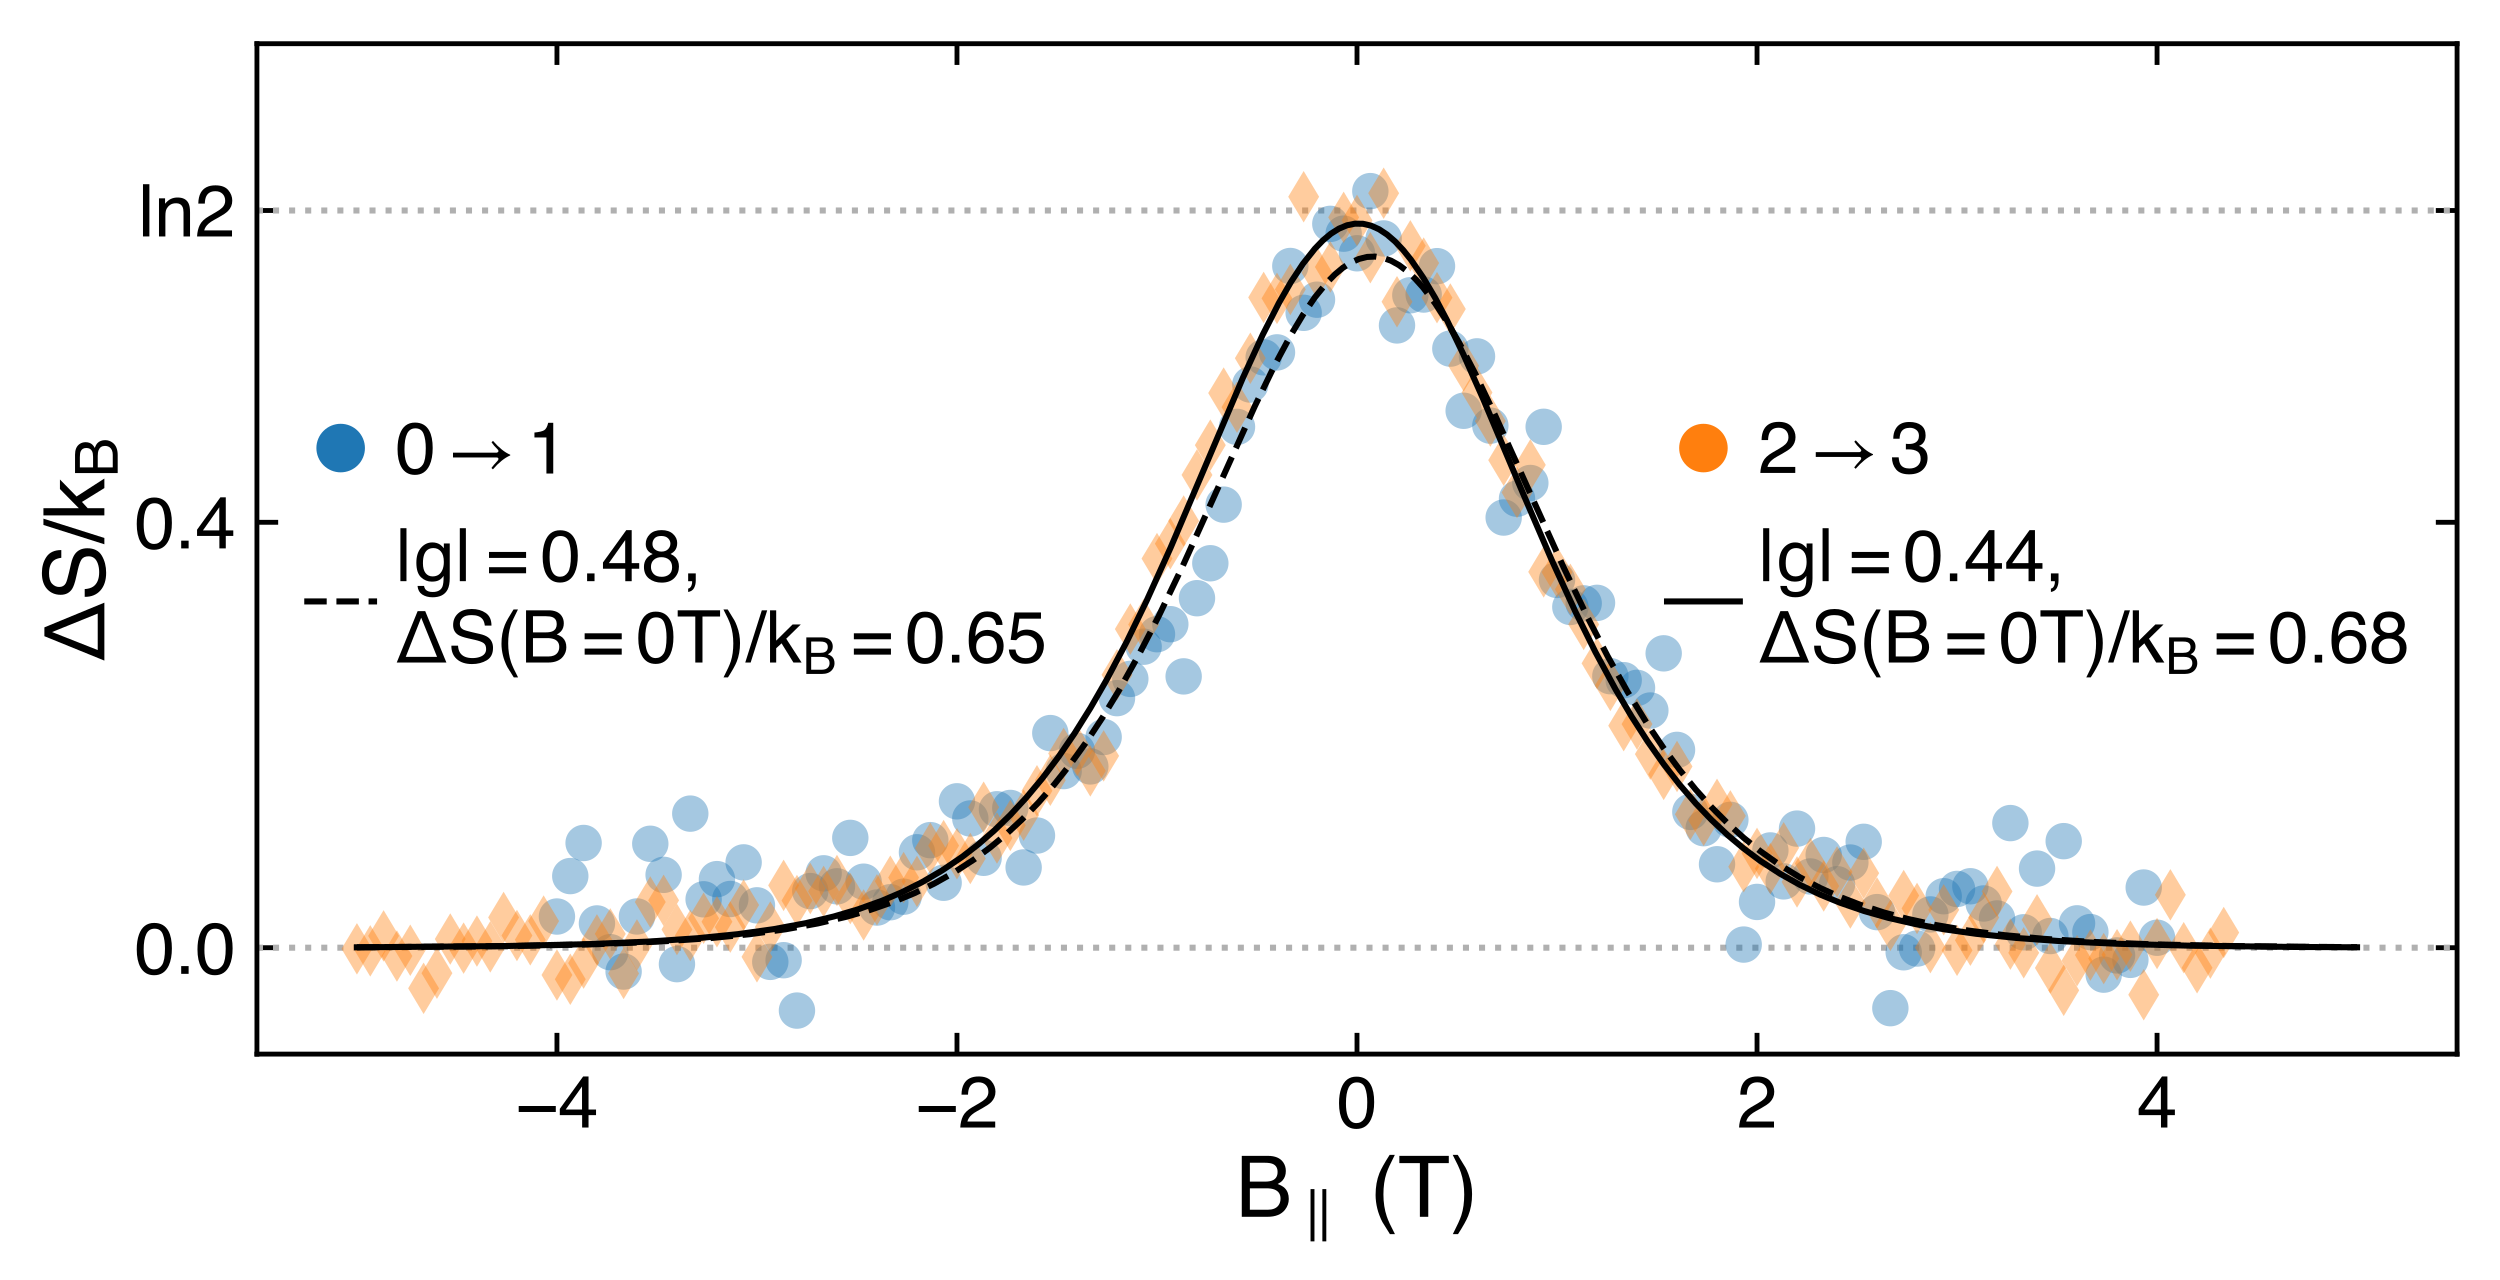 <?xml version="1.0" encoding="utf-8" standalone="no"?>
<!DOCTYPE svg PUBLIC "-//W3C//DTD SVG 1.1//EN"
  "http://www.w3.org/Graphics/SVG/1.1/DTD/svg11.dtd">
<!-- Created with matplotlib (http://matplotlib.org/) -->
<svg height="211pt" version="1.1" viewBox="0 0 412 211" width="412pt" xmlns="http://www.w3.org/2000/svg" xmlns:xlink="http://www.w3.org/1999/xlink">
 <defs>
  <style type="text/css">
*{stroke-linecap:butt;stroke-linejoin:round;}
  </style>
 </defs>
 <g id="figure_1">
  <g id="patch_1">
   <path d="M 0 211.802 
L 412.125 211.802 
L 412.125 0 
L 0 0 
z
" style="fill:#ffffff;"/>
  </g>
  <g id="axes_1">
   <g id="patch_2">
    <path d="M 42.341 173.713 
L 404.925 173.713 
L 404.925 7.2 
L 42.341 7.2 
z
" style="fill:#ffffff;"/>
   </g>
   <g id="matplotlib.axis_1">
    <g id="xtick_1">
     <g id="line2d_1">
      <defs>
       <path d="M 0 0 
L 0 -3.5 
" id="m1ea5571dc3" style="stroke:#000000;stroke-width:0.8;"/>
      </defs>
      <g>
       <use style="stroke:#000000;stroke-width:0.8;" x="91.784" xlink:href="#m1ea5571dc3" y="173.713"/>
      </g>
     </g>
     <g id="line2d_2">
      <defs>
       <path d="M 0 0 
L 0 3.5 
" id="m3f7841a3cb" style="stroke:#000000;stroke-width:0.8;"/>
      </defs>
      <g>
       <use style="stroke:#000000;stroke-width:0.8;" x="91.784" xlink:href="#m3f7841a3cb" y="7.2"/>
      </g>
     </g>
     <g id="text_1">
      <!-- −4 -->
      <defs>
       <path d="M 55.422 29.594 
L 55.422 21.391 
L 4.5 21.391 
L 4.5 29.594 
z
" id="Helvetica-2212"/>
       <path d="M 33.062 24.75 
L 33.062 56.453 
L 10.641 24.75 
z
M 33.203 0 
L 33.203 17.094 
L 2.547 17.094 
L 2.547 25.688 
L 34.578 70.125 
L 42 70.125 
L 42 24.75 
L 52.297 24.75 
L 52.297 17.094 
L 42 17.094 
L 42 0 
z
" id="Helvetica-34"/>
      </defs>
      <g transform="translate(84.943 185.821)scale(0.12 -0.12)">
       <use xlink:href="#Helvetica-2212"/>
       <use x="58.398" xlink:href="#Helvetica-34"/>
      </g>
     </g>
    </g>
    <g id="xtick_2">
     <g id="line2d_3">
      <g>
       <use style="stroke:#000000;stroke-width:0.8;" x="157.709" xlink:href="#m1ea5571dc3" y="173.713"/>
      </g>
     </g>
     <g id="line2d_4">
      <g>
       <use style="stroke:#000000;stroke-width:0.8;" x="157.709" xlink:href="#m3f7841a3cb" y="7.2"/>
      </g>
     </g>
     <g id="text_2">
      <!-- −2 -->
      <defs>
       <path d="M 3.125 0 
Q 3.609 9.031 6.859 15.719 
Q 10.109 22.406 19.531 27.875 
L 28.906 33.297 
Q 35.203 36.969 37.75 39.547 
Q 41.75 43.609 41.75 48.828 
Q 41.75 54.938 38.078 58.516 
Q 34.422 62.109 28.328 62.109 
Q 19.281 62.109 15.828 55.281 
Q 13.969 51.609 13.766 45.125 
L 4.828 45.125 
Q 4.984 54.25 8.203 60.016 
Q 13.922 70.172 28.375 70.172 
Q 40.375 70.172 45.922 63.672 
Q 51.469 57.172 51.469 49.219 
Q 51.469 40.828 45.562 34.859 
Q 42.141 31.391 33.297 26.469 
L 26.609 22.75 
Q 21.828 20.125 19.094 17.719 
Q 14.203 13.484 12.938 8.297 
L 51.125 8.297 
L 51.125 0 
L 3.125 0 
z
" id="Helvetica-32"/>
      </defs>
      <g transform="translate(150.868 185.821)scale(0.12 -0.12)">
       <use xlink:href="#Helvetica-2212"/>
       <use x="58.398" xlink:href="#Helvetica-32"/>
      </g>
     </g>
    </g>
    <g id="xtick_3">
     <g id="line2d_5">
      <g>
       <use style="stroke:#000000;stroke-width:0.8;" x="223.633" xlink:href="#m1ea5571dc3" y="173.713"/>
      </g>
     </g>
     <g id="line2d_6">
      <g>
       <use style="stroke:#000000;stroke-width:0.8;" x="223.633" xlink:href="#m3f7841a3cb" y="7.2"/>
      </g>
     </g>
     <g id="text_3">
      <!-- 0 -->
      <defs>
       <path d="M 27.047 69.922 
Q 40.625 69.922 46.688 58.734 
Q 51.375 50.094 51.375 35.062 
Q 51.375 20.797 47.125 11.469 
Q 40.969 -1.906 27 -1.906 
Q 14.406 -1.906 8.25 9.031 
Q 3.125 18.172 3.125 33.547 
Q 3.125 45.453 6.203 54 
Q 11.969 69.922 27.047 69.922 
z
M 26.953 6.109 
Q 33.797 6.109 37.844 12.156 
Q 41.891 18.219 41.891 34.719 
Q 41.891 46.625 38.953 54.312 
Q 36.031 62.016 27.594 62.016 
Q 19.828 62.016 16.234 54.703 
Q 12.641 47.406 12.641 33.203 
Q 12.641 22.516 14.938 16.016 
Q 18.453 6.109 26.953 6.109 
z
" id="Helvetica-30"/>
      </defs>
      <g transform="translate(220.297 185.821)scale(0.12 -0.12)">
       <use xlink:href="#Helvetica-30"/>
      </g>
     </g>
    </g>
    <g id="xtick_4">
     <g id="line2d_7">
      <g>
       <use style="stroke:#000000;stroke-width:0.8;" x="289.558" xlink:href="#m1ea5571dc3" y="173.713"/>
      </g>
     </g>
     <g id="line2d_8">
      <g>
       <use style="stroke:#000000;stroke-width:0.8;" x="289.558" xlink:href="#m3f7841a3cb" y="7.2"/>
      </g>
     </g>
     <g id="text_4">
      <!-- 2 -->
      <g transform="translate(286.221 185.821)scale(0.12 -0.12)">
       <use xlink:href="#Helvetica-32"/>
      </g>
     </g>
    </g>
    <g id="xtick_5">
     <g id="line2d_9">
      <g>
       <use style="stroke:#000000;stroke-width:0.8;" x="355.482" xlink:href="#m1ea5571dc3" y="173.713"/>
      </g>
     </g>
     <g id="line2d_10">
      <g>
       <use style="stroke:#000000;stroke-width:0.8;" x="355.482" xlink:href="#m3f7841a3cb" y="7.2"/>
      </g>
     </g>
     <g id="text_5">
      <!-- 4 -->
      <g transform="translate(352.146 185.821)scale(0.12 -0.12)">
       <use xlink:href="#Helvetica-34"/>
      </g>
     </g>
    </g>
    <g id="text_6">
     <!-- B$_{\parallel}$ (T) -->
     <defs>
      <path d="M 34.578 41.406 
Q 40.719 41.406 44.141 43.109 
Q 49.516 45.797 49.516 52.781 
Q 49.516 59.812 43.797 62.25 
Q 40.578 63.625 34.234 63.625 
L 16.891 63.625 
L 16.891 41.406 
z
M 37.844 8.297 
Q 46.781 8.297 50.594 13.484 
Q 52.984 16.75 52.984 21.391 
Q 52.984 29.203 46 32.031 
Q 42.281 33.547 36.188 33.547 
L 16.891 33.547 
L 16.891 8.297 
z
M 7.375 71.734 
L 38.188 71.734 
Q 50.781 71.734 56.109 64.203 
Q 59.234 59.766 59.234 53.953 
Q 59.234 47.172 55.375 42.828 
Q 53.375 40.531 49.609 38.625 
Q 55.125 36.531 57.859 33.891 
Q 62.703 29.203 62.703 20.953 
Q 62.703 14.016 58.344 8.406 
Q 51.859 0 37.703 0 
L 7.375 0 
z
" id="Helvetica-42"/>
      <path d="M 39.406 -18.906 
L 32.797 -18.906 
L 32.797 69 
L 39.406 69 
z
M 19.5 -18.906 
L 12.906 -18.906 
L 12.906 69 
L 19.5 69 
z
" id="STIXGeneral-Regular-2225"/>
      <path id="Helvetica-20"/>
      <path d="M 29.594 72.906 
Q 21.922 58.016 19.625 50.984 
Q 16.156 40.281 16.156 26.266 
Q 16.156 12.109 20.125 0.391 
Q 22.562 -6.844 29.734 -20.406 
L 23.828 -20.406 
Q 16.703 -9.281 14.984 -6.203 
Q 13.281 -3.125 11.281 2.156 
Q 8.547 9.375 7.469 17.578 
Q 6.938 21.828 6.938 25.688 
Q 6.938 40.141 11.469 51.422 
Q 14.359 58.594 23.484 72.906 
z
" id="Helvetica-28"/>
      <path d="M 59.812 71.734 
L 59.812 63.188 
L 35.641 63.188 
L 35.641 0 
L 25.781 0 
L 25.781 63.188 
L 1.609 63.188 
L 1.609 71.734 
z
" id="Helvetica-54"/>
      <path d="M 3.469 -20.406 
Q 11.234 -5.281 13.484 1.656 
Q 16.891 12.156 16.891 26.266 
Q 16.891 40.375 12.938 52.094 
Q 10.5 59.328 3.328 72.906 
L 9.234 72.906 
Q 16.75 60.891 18.328 58.078 
Q 19.922 55.281 21.781 50.344 
Q 24.125 44.234 25.125 38.281 
Q 26.125 32.328 26.125 26.812 
Q 26.125 12.359 21.531 1.031 
Q 18.656 -6.25 9.578 -20.406 
z
" id="Helvetica-29"/>
     </defs>
     <g transform="translate(203.613 200.542)scale(0.14 -0.14)">
      <use transform="translate(0 0.094)" xlink:href="#Helvetica-42"/>
      <use transform="translate(79.277 -15.595)scale(0.7)" xlink:href="#STIXGeneral-Regular-2225"/>
      <use transform="translate(130.163 0.094)" xlink:href="#Helvetica-20"/>
      <use transform="translate(157.947 0.094)" xlink:href="#Helvetica-28"/>
      <use transform="translate(191.247 0.094)" xlink:href="#Helvetica-54"/>
      <use transform="translate(252.331 0.094)" xlink:href="#Helvetica-29"/>
     </g>
    </g>
   </g>
   <g id="matplotlib.axis_2">
    <g id="ytick_1">
     <g id="line2d_11">
      <defs>
       <path d="M 0 0 
L 3.5 0 
" id="m2f34c9c58a" style="stroke:#000000;stroke-width:0.8;"/>
      </defs>
      <g>
       <use style="stroke:#000000;stroke-width:0.8;" x="42.341" xlink:href="#m2f34c9c58a" y="156.185"/>
      </g>
     </g>
     <g id="line2d_12">
      <defs>
       <path d="M 0 0 
L -3.5 0 
" id="m4d7403760b" style="stroke:#000000;stroke-width:0.8;"/>
      </defs>
      <g>
       <use style="stroke:#000000;stroke-width:0.8;" x="404.925" xlink:href="#m4d7403760b" y="156.185"/>
      </g>
     </g>
     <g id="text_7">
      <!-- 0.0 -->
      <defs>
       <path d="M 8.547 10.641 
L 18.75 10.641 
L 18.75 0 
L 8.547 0 
z
" id="Helvetica-2e"/>
      </defs>
      <g transform="translate(22.161 160.489)scale(0.12 -0.12)">
       <use xlink:href="#Helvetica-30"/>
       <use x="55.615" xlink:href="#Helvetica-2e"/>
       <use x="83.398" xlink:href="#Helvetica-30"/>
      </g>
     </g>
    </g>
    <g id="ytick_2">
     <g id="line2d_13">
      <g>
       <use style="stroke:#000000;stroke-width:0.8;" x="42.341" xlink:href="#m2f34c9c58a" y="86.074"/>
      </g>
     </g>
     <g id="line2d_14">
      <g>
       <use style="stroke:#000000;stroke-width:0.8;" x="404.925" xlink:href="#m4d7403760b" y="86.074"/>
      </g>
     </g>
     <g id="text_8">
      <!-- 0.4 -->
      <g transform="translate(22.161 90.378)scale(0.12 -0.12)">
       <use xlink:href="#Helvetica-30"/>
       <use x="55.615" xlink:href="#Helvetica-2e"/>
       <use x="83.398" xlink:href="#Helvetica-34"/>
      </g>
     </g>
    </g>
    <g id="ytick_3">
     <g id="line2d_15">
      <g>
       <use style="stroke:#000000;stroke-width:0.8;" x="42.341" xlink:href="#m2f34c9c58a" y="34.693"/>
      </g>
     </g>
     <g id="line2d_16">
      <g>
       <use style="stroke:#000000;stroke-width:0.8;" x="404.925" xlink:href="#m4d7403760b" y="34.693"/>
      </g>
     </g>
     <g id="text_9">
      <!-- $\ln{2}$ -->
      <defs>
       <path d="M 6.688 71.734 
L 15.484 71.734 
L 15.484 0 
L 6.688 0 
z
" id="Helvetica-6c"/>
       <path d="M 6.453 52.297 
L 14.797 52.297 
L 14.797 44.875 
Q 18.5 49.469 22.656 51.469 
Q 26.812 53.469 31.891 53.469 
Q 43.016 53.469 46.922 45.703 
Q 49.078 41.453 49.078 33.547 
L 49.078 0 
L 40.141 0 
L 40.141 32.953 
Q 40.141 37.75 38.719 40.672 
Q 36.375 45.562 30.219 45.562 
Q 27.094 45.562 25.094 44.922 
Q 21.484 43.844 18.75 40.625 
Q 16.547 38.031 15.891 35.266 
Q 15.234 32.516 15.234 27.391 
L 15.234 0 
L 6.453 0 
z
M 27.094 53.562 
z
" id="Helvetica-6e"/>
      </defs>
      <g transform="translate(22.761 38.997)scale(0.12 -0.12)">
       <use transform="translate(0 0.266)" xlink:href="#Helvetica-6c"/>
       <use transform="translate(22.217 0.266)" xlink:href="#Helvetica-6e"/>
       <use transform="translate(77.832 0.266)" xlink:href="#Helvetica-32"/>
      </g>
     </g>
    </g>
    <g id="text_10">
     <!-- $\Delta S/k_B$ -->
     <defs>
      <path d="M 14.406 7.812 
L 57.375 7.812 
L 35.594 61.578 
z
M 30.719 70.609 
L 41.109 70.609 
L 70.219 0 
L 2 0 
z
" id="Helvetica-394"/>
      <path d="M 13.969 23.141 
Q 14.312 17.047 16.844 13.234 
Q 21.688 6.109 33.891 6.109 
Q 39.359 6.109 43.844 7.672 
Q 52.547 10.688 52.547 18.5 
Q 52.547 24.359 48.875 26.859 
Q 45.172 29.297 37.25 31.109 
L 27.547 33.297 
Q 18.016 35.453 14.062 38.031 
Q 7.234 42.531 7.234 51.469 
Q 7.234 61.141 13.922 67.328 
Q 20.609 73.531 32.859 73.531 
Q 44.141 73.531 52.016 68.078 
Q 59.906 62.641 59.906 50.688 
L 50.781 50.688 
Q 50.047 56.453 47.656 59.516 
Q 43.219 65.141 32.562 65.141 
Q 23.969 65.141 20.203 61.516 
Q 16.453 57.906 16.453 53.125 
Q 16.453 47.859 20.844 45.406 
Q 23.734 43.844 33.891 41.5 
L 43.953 39.203 
Q 51.219 37.547 55.172 34.672 
Q 62.016 29.641 62.016 20.062 
Q 62.016 8.156 53.344 3.031 
Q 44.672 -2.094 33.203 -2.094 
Q 19.828 -2.094 12.25 4.734 
Q 4.688 11.531 4.828 23.141 
z
M 33.594 73.688 
z
" id="Helvetica-53"/>
      <path d="M 22.75 71.734 
L 30.172 71.734 
L 7.422 0 
L 0 0 
z
" id="Helvetica-2f"/>
      <path d="M 6.25 71.734 
L 14.703 71.734 
L 14.703 30.078 
L 37.25 52.297 
L 48.484 52.297 
L 28.469 32.719 
L 49.609 0 
L 38.375 0 
L 22.078 26.375 
L 14.703 19.625 
L 14.703 0 
L 6.25 0 
z
" id="Helvetica-6b"/>
     </defs>
     <g transform="translate(17.243 109.146)rotate(-90)scale(0.14 -0.14)">
      <use transform="translate(0 0.312)" xlink:href="#Helvetica-394"/>
      <use transform="translate(72.217 0.312)" xlink:href="#Helvetica-53"/>
      <use transform="translate(138.916 0.312)" xlink:href="#Helvetica-2f"/>
      <use transform="translate(166.699 0.312)" xlink:href="#Helvetica-6b"/>
      <use transform="translate(217.614 -15.377)scale(0.7)" xlink:href="#Helvetica-42"/>
     </g>
    </g>
   </g>
   <g id="line2d_17">
    <path clip-path="url(#pac40e01418)" d="M 42.341 34.693 
L 404.925 34.693 
" style="fill:none;stroke:#b0b0b0;stroke-dasharray:1,1.65;stroke-dashoffset:0;"/>
   </g>
   <g id="line2d_18">
    <path clip-path="url(#pac40e01418)" d="M 42.341 156.185 
L 404.925 156.185 
" style="fill:none;stroke:#b0b0b0;stroke-dasharray:1,1.65;stroke-dashoffset:0;"/>
   </g>
   <g id="PathCollection_1">
    <defs>
     <path d="M 0 3 
C 0.796 3 1.559 2.684 2.121 2.121 
C 2.684 1.559 3 0.796 3 0 
C 3 -0.796 2.684 -1.559 2.121 -2.121 
C 1.559 -2.684 0.796 -3 0 -3 
C -0.796 -3 -1.559 -2.684 -2.121 -2.121 
C -2.684 -1.559 -3 -0.796 -3 0 
C -3 0.796 -2.684 1.559 -2.121 2.121 
C -1.559 2.684 -0.796 3 0 3 
z
" id="mbecd527e2c"/>
    </defs>
    <g clip-path="url(#pac40e01418)">
     <use style="fill:#1f77b4;fill-opacity:0.4;" x="91.784" xlink:href="#mbecd527e2c" y="151.044"/>
     <use style="fill:#1f77b4;fill-opacity:0.4;" x="93.982" xlink:href="#mbecd527e2c" y="144.377"/>
     <use style="fill:#1f77b4;fill-opacity:0.4;" x="96.179" xlink:href="#mbecd527e2c" y="138.924"/>
     <use style="fill:#1f77b4;fill-opacity:0.4;" x="98.377" xlink:href="#mbecd527e2c" y="152.185"/>
     <use style="fill:#1f77b4;fill-opacity:0.4;" x="100.574" xlink:href="#mbecd527e2c" y="156.918"/>
     <use style="fill:#1f77b4;fill-opacity:0.4;" x="102.772" xlink:href="#mbecd527e2c" y="160.11"/>
     <use style="fill:#1f77b4;fill-opacity:0.4;" x="104.969" xlink:href="#mbecd527e2c" y="151.034"/>
     <use style="fill:#1f77b4;fill-opacity:0.4;" x="107.167" xlink:href="#mbecd527e2c" y="139.055"/>
     <use style="fill:#1f77b4;fill-opacity:0.4;" x="109.364" xlink:href="#mbecd527e2c" y="144.174"/>
     <use style="fill:#1f77b4;fill-opacity:0.4;" x="111.562" xlink:href="#mbecd527e2c" y="158.891"/>
     <use style="fill:#1f77b4;fill-opacity:0.4;" x="113.759" xlink:href="#mbecd527e2c" y="134.085"/>
     <use style="fill:#1f77b4;fill-opacity:0.4;" x="115.957" xlink:href="#mbecd527e2c" y="148.206"/>
     <use style="fill:#1f77b4;fill-opacity:0.4;" x="118.154" xlink:href="#mbecd527e2c" y="144.881"/>
     <use style="fill:#1f77b4;fill-opacity:0.4;" x="120.352" xlink:href="#mbecd527e2c" y="148.155"/>
     <use style="fill:#1f77b4;fill-opacity:0.4;" x="122.549" xlink:href="#mbecd527e2c" y="142.123"/>
     <use style="fill:#1f77b4;fill-opacity:0.4;" x="124.747" xlink:href="#mbecd527e2c" y="149.201"/>
     <use style="fill:#1f77b4;fill-opacity:0.4;" x="126.944" xlink:href="#mbecd527e2c" y="158.516"/>
     <use style="fill:#1f77b4;fill-opacity:0.4;" x="129.141" xlink:href="#mbecd527e2c" y="158.243"/>
     <use style="fill:#1f77b4;fill-opacity:0.4;" x="131.339" xlink:href="#mbecd527e2c" y="166.545"/>
     <use style="fill:#1f77b4;fill-opacity:0.4;" x="133.536" xlink:href="#mbecd527e2c" y="146.849"/>
     <use style="fill:#1f77b4;fill-opacity:0.4;" x="135.734" xlink:href="#mbecd527e2c" y="143.924"/>
     <use style="fill:#1f77b4;fill-opacity:0.4;" x="137.931" xlink:href="#mbecd527e2c" y="146.066"/>
     <use style="fill:#1f77b4;fill-opacity:0.4;" x="140.129" xlink:href="#mbecd527e2c" y="138.085"/>
     <use style="fill:#1f77b4;fill-opacity:0.4;" x="142.326" xlink:href="#mbecd527e2c" y="145.304"/>
     <use style="fill:#1f77b4;fill-opacity:0.4;" x="144.524" xlink:href="#mbecd527e2c" y="149.564"/>
     <use style="fill:#1f77b4;fill-opacity:0.4;" x="146.721" xlink:href="#mbecd527e2c" y="148.689"/>
     <use style="fill:#1f77b4;fill-opacity:0.4;" x="148.919" xlink:href="#mbecd527e2c" y="147.777"/>
     <use style="fill:#1f77b4;fill-opacity:0.4;" x="151.116" xlink:href="#mbecd527e2c" y="140.456"/>
     <use style="fill:#1f77b4;fill-opacity:0.4;" x="153.314" xlink:href="#mbecd527e2c" y="138.456"/>
     <use style="fill:#1f77b4;fill-opacity:0.4;" x="155.511" xlink:href="#mbecd527e2c" y="145.479"/>
     <use style="fill:#1f77b4;fill-opacity:0.4;" x="157.709" xlink:href="#mbecd527e2c" y="132.056"/>
     <use style="fill:#1f77b4;fill-opacity:0.4;" x="159.906" xlink:href="#mbecd527e2c" y="134.884"/>
     <use style="fill:#1f77b4;fill-opacity:0.4;" x="162.104" xlink:href="#mbecd527e2c" y="141.364"/>
     <use style="fill:#1f77b4;fill-opacity:0.4;" x="164.301" xlink:href="#mbecd527e2c" y="133.369"/>
     <use style="fill:#1f77b4;fill-opacity:0.4;" x="166.499" xlink:href="#mbecd527e2c" y="133.152"/>
     <use style="fill:#1f77b4;fill-opacity:0.4;" x="168.696" xlink:href="#mbecd527e2c" y="142.955"/>
     <use style="fill:#1f77b4;fill-opacity:0.4;" x="170.894" xlink:href="#mbecd527e2c" y="137.698"/>
     <use style="fill:#1f77b4;fill-opacity:0.4;" x="173.091" xlink:href="#mbecd527e2c" y="120.812"/>
     <use style="fill:#1f77b4;fill-opacity:0.4;" x="175.289" xlink:href="#mbecd527e2c" y="127.076"/>
     <use style="fill:#1f77b4;fill-opacity:0.4;" x="177.486" xlink:href="#mbecd527e2c" y="123.735"/>
     <use style="fill:#1f77b4;fill-opacity:0.4;" x="179.684" xlink:href="#mbecd527e2c" y="126.305"/>
     <use style="fill:#1f77b4;fill-opacity:0.4;" x="181.881" xlink:href="#mbecd527e2c" y="121.461"/>
     <use style="fill:#1f77b4;fill-opacity:0.4;" x="184.079" xlink:href="#mbecd527e2c" y="115.052"/>
     <use style="fill:#1f77b4;fill-opacity:0.4;" x="186.276" xlink:href="#mbecd527e2c" y="111.881"/>
     <use style="fill:#1f77b4;fill-opacity:0.4;" x="188.473" xlink:href="#mbecd527e2c" y="106.578"/>
     <use style="fill:#1f77b4;fill-opacity:0.4;" x="190.671" xlink:href="#mbecd527e2c" y="104.516"/>
     <use style="fill:#1f77b4;fill-opacity:0.4;" x="192.868" xlink:href="#mbecd527e2c" y="102.864"/>
     <use style="fill:#1f77b4;fill-opacity:0.4;" x="195.066" xlink:href="#mbecd527e2c" y="111.469"/>
     <use style="fill:#1f77b4;fill-opacity:0.4;" x="197.263" xlink:href="#mbecd527e2c" y="98.584"/>
     <use style="fill:#1f77b4;fill-opacity:0.4;" x="199.461" xlink:href="#mbecd527e2c" y="92.824"/>
     <use style="fill:#1f77b4;fill-opacity:0.4;" x="201.658" xlink:href="#mbecd527e2c" y="83.163"/>
     <use style="fill:#1f77b4;fill-opacity:0.4;" x="203.856" xlink:href="#mbecd527e2c" y="70.353"/>
     <use style="fill:#1f77b4;fill-opacity:0.4;" x="206.053" xlink:href="#mbecd527e2c" y="63.373"/>
     <use style="fill:#1f77b4;fill-opacity:0.4;" x="208.251" xlink:href="#mbecd527e2c" y="58.888"/>
     <use style="fill:#1f77b4;fill-opacity:0.4;" x="210.448" xlink:href="#mbecd527e2c" y="58.073"/>
     <use style="fill:#1f77b4;fill-opacity:0.4;" x="212.646" xlink:href="#mbecd527e2c" y="43.838"/>
     <use style="fill:#1f77b4;fill-opacity:0.4;" x="214.843" xlink:href="#mbecd527e2c" y="51.553"/>
     <use style="fill:#1f77b4;fill-opacity:0.4;" x="217.041" xlink:href="#mbecd527e2c" y="49.392"/>
     <use style="fill:#1f77b4;fill-opacity:0.4;" x="219.238" xlink:href="#mbecd527e2c" y="36.893"/>
     <use style="fill:#1f77b4;fill-opacity:0.4;" x="221.436" xlink:href="#mbecd527e2c" y="38.508"/>
     <use style="fill:#1f77b4;fill-opacity:0.4;" x="223.633" xlink:href="#mbecd527e2c" y="41.739"/>
     <use style="fill:#1f77b4;fill-opacity:0.4;" x="225.831" xlink:href="#mbecd527e2c" y="31.497"/>
     <use style="fill:#1f77b4;fill-opacity:0.4;" x="228.028" xlink:href="#mbecd527e2c" y="39.298"/>
     <use style="fill:#1f77b4;fill-opacity:0.4;" x="230.226" xlink:href="#mbecd527e2c" y="53.628"/>
     <use style="fill:#1f77b4;fill-opacity:0.4;" x="232.423" xlink:href="#mbecd527e2c" y="48.657"/>
     <use style="fill:#1f77b4;fill-opacity:0.4;" x="234.621" xlink:href="#mbecd527e2c" y="48.539"/>
     <use style="fill:#1f77b4;fill-opacity:0.4;" x="236.818" xlink:href="#mbecd527e2c" y="43.865"/>
     <use style="fill:#1f77b4;fill-opacity:0.4;" x="239.016" xlink:href="#mbecd527e2c" y="57.452"/>
     <use style="fill:#1f77b4;fill-opacity:0.4;" x="241.213" xlink:href="#mbecd527e2c" y="67.696"/>
     <use style="fill:#1f77b4;fill-opacity:0.4;" x="243.411" xlink:href="#mbecd527e2c" y="58.731"/>
     <use style="fill:#1f77b4;fill-opacity:0.4;" x="245.608" xlink:href="#mbecd527e2c" y="70.147"/>
     <use style="fill:#1f77b4;fill-opacity:0.4;" x="247.805" xlink:href="#mbecd527e2c" y="85.29"/>
     <use style="fill:#1f77b4;fill-opacity:0.4;" x="250.003" xlink:href="#mbecd527e2c" y="82.189"/>
     <use style="fill:#1f77b4;fill-opacity:0.4;" x="252.2" xlink:href="#mbecd527e2c" y="79.599"/>
     <use style="fill:#1f77b4;fill-opacity:0.4;" x="254.398" xlink:href="#mbecd527e2c" y="70.338"/>
     <use style="fill:#1f77b4;fill-opacity:0.4;" x="256.595" xlink:href="#mbecd527e2c" y="95.573"/>
     <use style="fill:#1f77b4;fill-opacity:0.4;" x="258.793" xlink:href="#mbecd527e2c" y="100.024"/>
     <use style="fill:#1f77b4;fill-opacity:0.4;" x="260.99" xlink:href="#mbecd527e2c" y="99.435"/>
     <use style="fill:#1f77b4;fill-opacity:0.4;" x="263.188" xlink:href="#mbecd527e2c" y="99.351"/>
     <use style="fill:#1f77b4;fill-opacity:0.4;" x="265.385" xlink:href="#mbecd527e2c" y="111.436"/>
     <use style="fill:#1f77b4;fill-opacity:0.4;" x="267.583" xlink:href="#mbecd527e2c" y="112.095"/>
     <use style="fill:#1f77b4;fill-opacity:0.4;" x="269.78" xlink:href="#mbecd527e2c" y="113.359"/>
     <use style="fill:#1f77b4;fill-opacity:0.4;" x="271.978" xlink:href="#mbecd527e2c" y="117.093"/>
     <use style="fill:#1f77b4;fill-opacity:0.4;" x="274.175" xlink:href="#mbecd527e2c" y="107.671"/>
     <use style="fill:#1f77b4;fill-opacity:0.4;" x="276.373" xlink:href="#mbecd527e2c" y="123.582"/>
     <use style="fill:#1f77b4;fill-opacity:0.4;" x="278.57" xlink:href="#mbecd527e2c" y="133.797"/>
     <use style="fill:#1f77b4;fill-opacity:0.4;" x="280.768" xlink:href="#mbecd527e2c" y="136.483"/>
     <use style="fill:#1f77b4;fill-opacity:0.4;" x="282.965" xlink:href="#mbecd527e2c" y="142.431"/>
     <use style="fill:#1f77b4;fill-opacity:0.4;" x="285.163" xlink:href="#mbecd527e2c" y="135.113"/>
     <use style="fill:#1f77b4;fill-opacity:0.4;" x="287.36" xlink:href="#mbecd527e2c" y="155.666"/>
     <use style="fill:#1f77b4;fill-opacity:0.4;" x="289.558" xlink:href="#mbecd527e2c" y="148.638"/>
     <use style="fill:#1f77b4;fill-opacity:0.4;" x="291.755" xlink:href="#mbecd527e2c" y="140.153"/>
     <use style="fill:#1f77b4;fill-opacity:0.4;" x="293.953" xlink:href="#mbecd527e2c" y="145.251"/>
     <use style="fill:#1f77b4;fill-opacity:0.4;" x="296.15" xlink:href="#mbecd527e2c" y="136.555"/>
     <use style="fill:#1f77b4;fill-opacity:0.4;" x="298.348" xlink:href="#mbecd527e2c" y="144.442"/>
     <use style="fill:#1f77b4;fill-opacity:0.4;" x="300.545" xlink:href="#mbecd527e2c" y="140.901"/>
     <use style="fill:#1f77b4;fill-opacity:0.4;" x="302.743" xlink:href="#mbecd527e2c" y="145.718"/>
     <use style="fill:#1f77b4;fill-opacity:0.4;" x="304.94" xlink:href="#mbecd527e2c" y="142.147"/>
     <use style="fill:#1f77b4;fill-opacity:0.4;" x="307.138" xlink:href="#mbecd527e2c" y="138.732"/>
     <use style="fill:#1f77b4;fill-opacity:0.4;" x="309.335" xlink:href="#mbecd527e2c" y="150.317"/>
     <use style="fill:#1f77b4;fill-opacity:0.4;" x="311.532" xlink:href="#mbecd527e2c" y="166.145"/>
     <use style="fill:#1f77b4;fill-opacity:0.4;" x="313.73" xlink:href="#mbecd527e2c" y="156.935"/>
     <use style="fill:#1f77b4;fill-opacity:0.4;" x="315.927" xlink:href="#mbecd527e2c" y="156.318"/>
     <use style="fill:#1f77b4;fill-opacity:0.4;" x="318.125" xlink:href="#mbecd527e2c" y="150.698"/>
     <use style="fill:#1f77b4;fill-opacity:0.4;" x="320.322" xlink:href="#mbecd527e2c" y="147.697"/>
     <use style="fill:#1f77b4;fill-opacity:0.4;" x="322.52" xlink:href="#mbecd527e2c" y="146.497"/>
     <use style="fill:#1f77b4;fill-opacity:0.4;" x="324.717" xlink:href="#mbecd527e2c" y="146.055"/>
     <use style="fill:#1f77b4;fill-opacity:0.4;" x="326.915" xlink:href="#mbecd527e2c" y="148.893"/>
     <use style="fill:#1f77b4;fill-opacity:0.4;" x="329.112" xlink:href="#mbecd527e2c" y="151.36"/>
     <use style="fill:#1f77b4;fill-opacity:0.4;" x="331.31" xlink:href="#mbecd527e2c" y="135.645"/>
     <use style="fill:#1f77b4;fill-opacity:0.4;" x="333.507" xlink:href="#mbecd527e2c" y="153.642"/>
     <use style="fill:#1f77b4;fill-opacity:0.4;" x="335.705" xlink:href="#mbecd527e2c" y="143.144"/>
     <use style="fill:#1f77b4;fill-opacity:0.4;" x="337.902" xlink:href="#mbecd527e2c" y="154.257"/>
     <use style="fill:#1f77b4;fill-opacity:0.4;" x="340.1" xlink:href="#mbecd527e2c" y="138.622"/>
     <use style="fill:#1f77b4;fill-opacity:0.4;" x="342.297" xlink:href="#mbecd527e2c" y="152.169"/>
     <use style="fill:#1f77b4;fill-opacity:0.4;" x="344.495" xlink:href="#mbecd527e2c" y="153.607"/>
     <use style="fill:#1f77b4;fill-opacity:0.4;" x="346.692" xlink:href="#mbecd527e2c" y="160.622"/>
     <use style="fill:#1f77b4;fill-opacity:0.4;" x="348.89" xlink:href="#mbecd527e2c" y="157.454"/>
     <use style="fill:#1f77b4;fill-opacity:0.4;" x="351.087" xlink:href="#mbecd527e2c" y="158.185"/>
     <use style="fill:#1f77b4;fill-opacity:0.4;" x="353.285" xlink:href="#mbecd527e2c" y="146.266"/>
     <use style="fill:#1f77b4;fill-opacity:0.4;" x="355.482" xlink:href="#mbecd527e2c" y="154.538"/>
    </g>
   </g>
   <g id="PathCollection_2">
    <defs>
     <path d="M -0 4.243 
L 2.546 0 
L 0 -4.243 
L -2.546 -0 
z
" id="m0b910310ba"/>
    </defs>
    <g clip-path="url(#pac40e01418)">
     <use style="fill:#ff7f0e;fill-opacity:0.4;" x="58.822" xlink:href="#m0b910310ba" y="156.369"/>
     <use style="fill:#ff7f0e;fill-opacity:0.4;" x="61.02" xlink:href="#m0b910310ba" y="156.7"/>
     <use style="fill:#ff7f0e;fill-opacity:0.4;" x="63.217" xlink:href="#m0b910310ba" y="154.237"/>
     <use style="fill:#ff7f0e;fill-opacity:0.4;" x="65.414" xlink:href="#m0b910310ba" y="157.554"/>
     <use style="fill:#ff7f0e;fill-opacity:0.4;" x="67.612" xlink:href="#m0b910310ba" y="156.599"/>
     <use style="fill:#ff7f0e;fill-opacity:0.4;" x="69.809" xlink:href="#m0b910310ba" y="162.873"/>
     <use style="fill:#ff7f0e;fill-opacity:0.4;" x="72.007" xlink:href="#m0b910310ba" y="160.376"/>
     <use style="fill:#ff7f0e;fill-opacity:0.4;" x="74.204" xlink:href="#m0b910310ba" y="154.752"/>
     <use style="fill:#ff7f0e;fill-opacity:0.4;" x="76.402" xlink:href="#m0b910310ba" y="156.25"/>
     <use style="fill:#ff7f0e;fill-opacity:0.4;" x="78.599" xlink:href="#m0b910310ba" y="155.087"/>
     <use style="fill:#ff7f0e;fill-opacity:0.4;" x="80.797" xlink:href="#m0b910310ba" y="156.045"/>
     <use style="fill:#ff7f0e;fill-opacity:0.4;" x="82.994" xlink:href="#m0b910310ba" y="151.195"/>
     <use style="fill:#ff7f0e;fill-opacity:0.4;" x="85.192" xlink:href="#m0b910310ba" y="154.174"/>
     <use style="fill:#ff7f0e;fill-opacity:0.4;" x="87.389" xlink:href="#m0b910310ba" y="154.885"/>
     <use style="fill:#ff7f0e;fill-opacity:0.4;" x="89.587" xlink:href="#m0b910310ba" y="151.793"/>
     <use style="fill:#ff7f0e;fill-opacity:0.4;" x="91.784" xlink:href="#m0b910310ba" y="160.679"/>
     <use style="fill:#ff7f0e;fill-opacity:0.4;" x="93.982" xlink:href="#m0b910310ba" y="161.383"/>
     <use style="fill:#ff7f0e;fill-opacity:0.4;" x="96.179" xlink:href="#m0b910310ba" y="158.722"/>
     <use style="fill:#ff7f0e;fill-opacity:0.4;" x="98.377" xlink:href="#m0b910310ba" y="154.894"/>
     <use style="fill:#ff7f0e;fill-opacity:0.4;" x="100.574" xlink:href="#m0b910310ba" y="153.905"/>
     <use style="fill:#ff7f0e;fill-opacity:0.4;" x="102.772" xlink:href="#m0b910310ba" y="160.423"/>
     <use style="fill:#ff7f0e;fill-opacity:0.4;" x="104.969" xlink:href="#m0b910310ba" y="155.726"/>
     <use style="fill:#ff7f0e;fill-opacity:0.4;" x="107.167" xlink:href="#m0b910310ba" y="148.656"/>
     <use style="fill:#ff7f0e;fill-opacity:0.4;" x="109.364" xlink:href="#m0b910310ba" y="148.375"/>
     <use style="fill:#ff7f0e;fill-opacity:0.4;" x="111.562" xlink:href="#m0b910310ba" y="153.188"/>
     <use style="fill:#ff7f0e;fill-opacity:0.4;" x="113.759" xlink:href="#m0b910310ba" y="154.185"/>
     <use style="fill:#ff7f0e;fill-opacity:0.4;" x="115.957" xlink:href="#m0b910310ba" y="151.329"/>
     <use style="fill:#ff7f0e;fill-opacity:0.4;" x="118.154" xlink:href="#m0b910310ba" y="151.905"/>
     <use style="fill:#ff7f0e;fill-opacity:0.4;" x="120.352" xlink:href="#m0b910310ba" y="152.784"/>
     <use style="fill:#ff7f0e;fill-opacity:0.4;" x="122.549" xlink:href="#m0b910310ba" y="149.145"/>
     <use style="fill:#ff7f0e;fill-opacity:0.4;" x="124.747" xlink:href="#m0b910310ba" y="157.686"/>
     <use style="fill:#ff7f0e;fill-opacity:0.4;" x="126.944" xlink:href="#m0b910310ba" y="152.785"/>
     <use style="fill:#ff7f0e;fill-opacity:0.4;" x="129.141" xlink:href="#m0b910310ba" y="145.907"/>
     <use style="fill:#ff7f0e;fill-opacity:0.4;" x="131.339" xlink:href="#m0b910310ba" y="148.414"/>
     <use style="fill:#ff7f0e;fill-opacity:0.4;" x="133.536" xlink:href="#m0b910310ba" y="146.426"/>
     <use style="fill:#ff7f0e;fill-opacity:0.4;" x="135.734" xlink:href="#m0b910310ba" y="146.907"/>
     <use style="fill:#ff7f0e;fill-opacity:0.4;" x="137.931" xlink:href="#m0b910310ba" y="145.11"/>
     <use style="fill:#ff7f0e;fill-opacity:0.4;" x="140.129" xlink:href="#m0b910310ba" y="148.087"/>
     <use style="fill:#ff7f0e;fill-opacity:0.4;" x="142.326" xlink:href="#m0b910310ba" y="150.783"/>
     <use style="fill:#ff7f0e;fill-opacity:0.4;" x="144.524" xlink:href="#m0b910310ba" y="148.285"/>
     <use style="fill:#ff7f0e;fill-opacity:0.4;" x="146.721" xlink:href="#m0b910310ba" y="145.224"/>
     <use style="fill:#ff7f0e;fill-opacity:0.4;" x="148.919" xlink:href="#m0b910310ba" y="144.621"/>
     <use style="fill:#ff7f0e;fill-opacity:0.4;" x="151.116" xlink:href="#m0b910310ba" y="145.253"/>
     <use style="fill:#ff7f0e;fill-opacity:0.4;" x="153.314" xlink:href="#m0b910310ba" y="139.782"/>
     <use style="fill:#ff7f0e;fill-opacity:0.4;" x="155.511" xlink:href="#m0b910310ba" y="139.352"/>
     <use style="fill:#ff7f0e;fill-opacity:0.4;" x="157.709" xlink:href="#m0b910310ba" y="140.7"/>
     <use style="fill:#ff7f0e;fill-opacity:0.4;" x="159.906" xlink:href="#m0b910310ba" y="141.475"/>
     <use style="fill:#ff7f0e;fill-opacity:0.4;" x="162.104" xlink:href="#m0b910310ba" y="133.027"/>
     <use style="fill:#ff7f0e;fill-opacity:0.4;" x="164.301" xlink:href="#m0b910310ba" y="138.105"/>
     <use style="fill:#ff7f0e;fill-opacity:0.4;" x="166.499" xlink:href="#m0b910310ba" y="136.021"/>
     <use style="fill:#ff7f0e;fill-opacity:0.4;" x="168.696" xlink:href="#m0b910310ba" y="134.335"/>
     <use style="fill:#ff7f0e;fill-opacity:0.4;" x="170.894" xlink:href="#m0b910310ba" y="130.317"/>
     <use style="fill:#ff7f0e;fill-opacity:0.4;" x="173.091" xlink:href="#m0b910310ba" y="128.586"/>
     <use style="fill:#ff7f0e;fill-opacity:0.4;" x="175.289" xlink:href="#m0b910310ba" y="124.172"/>
     <use style="fill:#ff7f0e;fill-opacity:0.4;" x="177.486" xlink:href="#m0b910310ba" y="123.709"/>
     <use style="fill:#ff7f0e;fill-opacity:0.4;" x="179.684" xlink:href="#m0b910310ba" y="127.042"/>
     <use style="fill:#ff7f0e;fill-opacity:0.4;" x="181.881" xlink:href="#m0b910310ba" y="124.572"/>
     <use style="fill:#ff7f0e;fill-opacity:0.4;" x="184.079" xlink:href="#m0b910310ba" y="111.214"/>
     <use style="fill:#ff7f0e;fill-opacity:0.4;" x="186.276" xlink:href="#m0b910310ba" y="103.666"/>
     <use style="fill:#ff7f0e;fill-opacity:0.4;" x="188.473" xlink:href="#m0b910310ba" y="102.925"/>
     <use style="fill:#ff7f0e;fill-opacity:0.4;" x="190.671" xlink:href="#m0b910310ba" y="92.053"/>
     <use style="fill:#ff7f0e;fill-opacity:0.4;" x="192.868" xlink:href="#m0b910310ba" y="89.603"/>
     <use style="fill:#ff7f0e;fill-opacity:0.4;" x="195.066" xlink:href="#m0b910310ba" y="85.861"/>
     <use style="fill:#ff7f0e;fill-opacity:0.4;" x="197.263" xlink:href="#m0b910310ba" y="78.271"/>
     <use style="fill:#ff7f0e;fill-opacity:0.4;" x="199.461" xlink:href="#m0b910310ba" y="73.357"/>
     <use style="fill:#ff7f0e;fill-opacity:0.4;" x="201.658" xlink:href="#m0b910310ba" y="64.775"/>
     <use style="fill:#ff7f0e;fill-opacity:0.4;" x="203.856" xlink:href="#m0b910310ba" y="67.099"/>
     <use style="fill:#ff7f0e;fill-opacity:0.4;" x="206.053" xlink:href="#m0b910310ba" y="59.034"/>
     <use style="fill:#ff7f0e;fill-opacity:0.4;" x="208.251" xlink:href="#m0b910310ba" y="49.016"/>
     <use style="fill:#ff7f0e;fill-opacity:0.4;" x="210.448" xlink:href="#m0b910310ba" y="49.171"/>
     <use style="fill:#ff7f0e;fill-opacity:0.4;" x="212.646" xlink:href="#m0b910310ba" y="47.696"/>
     <use style="fill:#ff7f0e;fill-opacity:0.4;" x="214.843" xlink:href="#m0b910310ba" y="32.424"/>
     <use style="fill:#ff7f0e;fill-opacity:0.4;" x="217.041" xlink:href="#m0b910310ba" y="44.928"/>
     <use style="fill:#ff7f0e;fill-opacity:0.4;" x="219.238" xlink:href="#m0b910310ba" y="43.996"/>
     <use style="fill:#ff7f0e;fill-opacity:0.4;" x="221.436" xlink:href="#m0b910310ba" y="35.819"/>
     <use style="fill:#ff7f0e;fill-opacity:0.4;" x="223.633" xlink:href="#m0b910310ba" y="36.322"/>
     <use style="fill:#ff7f0e;fill-opacity:0.4;" x="225.831" xlink:href="#m0b910310ba" y="42.47"/>
     <use style="fill:#ff7f0e;fill-opacity:0.4;" x="228.028" xlink:href="#m0b910310ba" y="31.841"/>
     <use style="fill:#ff7f0e;fill-opacity:0.4;" x="230.226" xlink:href="#m0b910310ba" y="49.728"/>
     <use style="fill:#ff7f0e;fill-opacity:0.4;" x="232.423" xlink:href="#m0b910310ba" y="40.509"/>
     <use style="fill:#ff7f0e;fill-opacity:0.4;" x="234.621" xlink:href="#m0b910310ba" y="43.353"/>
     <use style="fill:#ff7f0e;fill-opacity:0.4;" x="236.818" xlink:href="#m0b910310ba" y="49.058"/>
     <use style="fill:#ff7f0e;fill-opacity:0.4;" x="239.016" xlink:href="#m0b910310ba" y="50.926"/>
     <use style="fill:#ff7f0e;fill-opacity:0.4;" x="241.213" xlink:href="#m0b910310ba" y="60.285"/>
     <use style="fill:#ff7f0e;fill-opacity:0.4;" x="243.411" xlink:href="#m0b910310ba" y="64.689"/>
     <use style="fill:#ff7f0e;fill-opacity:0.4;" x="245.608" xlink:href="#m0b910310ba" y="69.394"/>
     <use style="fill:#ff7f0e;fill-opacity:0.4;" x="247.805" xlink:href="#m0b910310ba" y="75.835"/>
     <use style="fill:#ff7f0e;fill-opacity:0.4;" x="250.003" xlink:href="#m0b910310ba" y="81.157"/>
     <use style="fill:#ff7f0e;fill-opacity:0.4;" x="252.2" xlink:href="#m0b910310ba" y="76.619"/>
     <use style="fill:#ff7f0e;fill-opacity:0.4;" x="254.398" xlink:href="#m0b910310ba" y="94.246"/>
     <use style="fill:#ff7f0e;fill-opacity:0.4;" x="256.595" xlink:href="#m0b910310ba" y="94.292"/>
     <use style="fill:#ff7f0e;fill-opacity:0.4;" x="258.793" xlink:href="#m0b910310ba" y="97.12"/>
     <use style="fill:#ff7f0e;fill-opacity:0.4;" x="260.99" xlink:href="#m0b910310ba" y="102.904"/>
     <use style="fill:#ff7f0e;fill-opacity:0.4;" x="263.188" xlink:href="#m0b910310ba" y="109.319"/>
     <use style="fill:#ff7f0e;fill-opacity:0.4;" x="265.385" xlink:href="#m0b910310ba" y="112.957"/>
     <use style="fill:#ff7f0e;fill-opacity:0.4;" x="267.583" xlink:href="#m0b910310ba" y="119.59"/>
     <use style="fill:#ff7f0e;fill-opacity:0.4;" x="269.78" xlink:href="#m0b910310ba" y="119.329"/>
     <use style="fill:#ff7f0e;fill-opacity:0.4;" x="271.978" xlink:href="#m0b910310ba" y="124.279"/>
     <use style="fill:#ff7f0e;fill-opacity:0.4;" x="274.175" xlink:href="#m0b910310ba" y="127.62"/>
     <use style="fill:#ff7f0e;fill-opacity:0.4;" x="276.373" xlink:href="#m0b910310ba" y="126.312"/>
     <use style="fill:#ff7f0e;fill-opacity:0.4;" x="278.57" xlink:href="#m0b910310ba" y="134.198"/>
     <use style="fill:#ff7f0e;fill-opacity:0.4;" x="280.768" xlink:href="#m0b910310ba" y="135.188"/>
     <use style="fill:#ff7f0e;fill-opacity:0.4;" x="282.965" xlink:href="#m0b910310ba" y="132.553"/>
     <use style="fill:#ff7f0e;fill-opacity:0.4;" x="285.163" xlink:href="#m0b910310ba" y="134.457"/>
     <use style="fill:#ff7f0e;fill-opacity:0.4;" x="287.36" xlink:href="#m0b910310ba" y="142.839"/>
     <use style="fill:#ff7f0e;fill-opacity:0.4;" x="289.558" xlink:href="#m0b910310ba" y="140.64"/>
     <use style="fill:#ff7f0e;fill-opacity:0.4;" x="291.755" xlink:href="#m0b910310ba" y="143.139"/>
     <use style="fill:#ff7f0e;fill-opacity:0.4;" x="293.953" xlink:href="#m0b910310ba" y="139.709"/>
     <use style="fill:#ff7f0e;fill-opacity:0.4;" x="296.15" xlink:href="#m0b910310ba" y="145.344"/>
     <use style="fill:#ff7f0e;fill-opacity:0.4;" x="298.348" xlink:href="#m0b910310ba" y="142.302"/>
     <use style="fill:#ff7f0e;fill-opacity:0.4;" x="300.545" xlink:href="#m0b910310ba" y="146.009"/>
     <use style="fill:#ff7f0e;fill-opacity:0.4;" x="302.743" xlink:href="#m0b910310ba" y="143.7"/>
     <use style="fill:#ff7f0e;fill-opacity:0.4;" x="304.94" xlink:href="#m0b910310ba" y="148.814"/>
     <use style="fill:#ff7f0e;fill-opacity:0.4;" x="307.138" xlink:href="#m0b910310ba" y="143.897"/>
     <use style="fill:#ff7f0e;fill-opacity:0.4;" x="309.335" xlink:href="#m0b910310ba" y="148.812"/>
     <use style="fill:#ff7f0e;fill-opacity:0.4;" x="311.532" xlink:href="#m0b910310ba" y="152.5"/>
     <use style="fill:#ff7f0e;fill-opacity:0.4;" x="313.73" xlink:href="#m0b910310ba" y="147.583"/>
     <use style="fill:#ff7f0e;fill-opacity:0.4;" x="315.927" xlink:href="#m0b910310ba" y="149.709"/>
     <use style="fill:#ff7f0e;fill-opacity:0.4;" x="318.125" xlink:href="#m0b910310ba" y="156.172"/>
     <use style="fill:#ff7f0e;fill-opacity:0.4;" x="320.322" xlink:href="#m0b910310ba" y="149.94"/>
     <use style="fill:#ff7f0e;fill-opacity:0.4;" x="322.52" xlink:href="#m0b910310ba" y="156.612"/>
     <use style="fill:#ff7f0e;fill-opacity:0.4;" x="324.717" xlink:href="#m0b910310ba" y="154.944"/>
     <use style="fill:#ff7f0e;fill-opacity:0.4;" x="326.915" xlink:href="#m0b910310ba" y="151.204"/>
     <use style="fill:#ff7f0e;fill-opacity:0.4;" x="329.112" xlink:href="#m0b910310ba" y="146.908"/>
     <use style="fill:#ff7f0e;fill-opacity:0.4;" x="331.31" xlink:href="#m0b910310ba" y="155.591"/>
     <use style="fill:#ff7f0e;fill-opacity:0.4;" x="333.507" xlink:href="#m0b910310ba" y="157.023"/>
     <use style="fill:#ff7f0e;fill-opacity:0.4;" x="335.705" xlink:href="#m0b910310ba" y="151.585"/>
     <use style="fill:#ff7f0e;fill-opacity:0.4;" x="337.902" xlink:href="#m0b910310ba" y="159.518"/>
     <use style="fill:#ff7f0e;fill-opacity:0.4;" x="340.1" xlink:href="#m0b910310ba" y="163.206"/>
     <use style="fill:#ff7f0e;fill-opacity:0.4;" x="342.297" xlink:href="#m0b910310ba" y="158.315"/>
     <use style="fill:#ff7f0e;fill-opacity:0.4;" x="344.495" xlink:href="#m0b910310ba" y="157.398"/>
     <use style="fill:#ff7f0e;fill-opacity:0.4;" x="346.692" xlink:href="#m0b910310ba" y="157.972"/>
     <use style="fill:#ff7f0e;fill-opacity:0.4;" x="348.89" xlink:href="#m0b910310ba" y="157.331"/>
     <use style="fill:#ff7f0e;fill-opacity:0.4;" x="351.087" xlink:href="#m0b910310ba" y="155.925"/>
     <use style="fill:#ff7f0e;fill-opacity:0.4;" x="353.285" xlink:href="#m0b910310ba" y="163.935"/>
     <use style="fill:#ff7f0e;fill-opacity:0.4;" x="355.482" xlink:href="#m0b910310ba" y="155.486"/>
     <use style="fill:#ff7f0e;fill-opacity:0.4;" x="357.68" xlink:href="#m0b910310ba" y="147.468"/>
     <use style="fill:#ff7f0e;fill-opacity:0.4;" x="359.877" xlink:href="#m0b910310ba" y="156.179"/>
     <use style="fill:#ff7f0e;fill-opacity:0.4;" x="362.075" xlink:href="#m0b910310ba" y="159.491"/>
     <use style="fill:#ff7f0e;fill-opacity:0.4;" x="364.272" xlink:href="#m0b910310ba" y="157.076"/>
     <use style="fill:#ff7f0e;fill-opacity:0.4;" x="366.47" xlink:href="#m0b910310ba" y="153.685"/>
    </g>
   </g>
   <g id="patch_3">
    <path d="M 42.341 173.713 
L 42.341 7.2 
" style="fill:none;stroke:#000000;stroke-linecap:square;stroke-linejoin:miter;stroke-width:0.8;"/>
   </g>
   <g id="patch_4">
    <path d="M 404.925 173.713 
L 404.925 7.2 
" style="fill:none;stroke:#000000;stroke-linecap:square;stroke-linejoin:miter;stroke-width:0.8;"/>
   </g>
   <g id="patch_5">
    <path d="M 42.341 173.713 
L 404.925 173.713 
" style="fill:none;stroke:#000000;stroke-linecap:square;stroke-linejoin:miter;stroke-width:0.8;"/>
   </g>
   <g id="patch_6">
    <path d="M 42.341 7.2 
L 404.925 7.2 
" style="fill:none;stroke:#000000;stroke-linecap:square;stroke-linejoin:miter;stroke-width:0.8;"/>
   </g>
   <g id="line2d_19">
    <path clip-path="url(#pac40e01418)" d="M 58.822 156.119 
L 83.924 155.922 
L 98.456 155.603 
L 109.025 155.156 
L 116.952 154.614 
L 123.557 153.956 
L 129.503 153.141 
L 134.787 152.179 
L 139.411 151.102 
L 143.374 149.963 
L 147.338 148.584 
L 150.641 147.218 
L 153.944 145.624 
L 157.246 143.769 
L 160.549 141.617 
L 163.191 139.657 
L 165.834 137.461 
L 168.476 135.011 
L 171.118 132.284 
L 173.76 129.261 
L 176.403 125.925 
L 179.045 122.26 
L 181.687 118.255 
L 184.33 113.907 
L 187.632 107.993 
L 190.935 101.576 
L 194.899 93.302 
L 200.183 81.61 
L 206.789 66.944 
L 210.092 60.138 
L 212.734 55.203 
L 214.716 51.897 
L 216.697 48.998 
L 218.679 46.562 
L 220 45.219 
L 221.321 44.117 
L 222.642 43.265 
L 223.963 42.672 
L 225.285 42.344 
L 226.606 42.283 
L 227.927 42.491 
L 229.248 42.964 
L 230.569 43.7 
L 231.89 44.69 
L 233.211 45.925 
L 234.533 47.393 
L 236.514 50.004 
L 238.496 53.059 
L 240.478 56.498 
L 243.12 61.575 
L 246.423 68.5 
L 251.707 80.262 
L 257.652 93.436 
L 261.616 101.701 
L 264.919 108.108 
L 268.221 114.012 
L 271.524 119.384 
L 274.166 123.295 
L 276.809 126.869 
L 279.451 130.118 
L 282.093 133.058 
L 284.736 135.707 
L 287.378 138.086 
L 290.02 140.215 
L 293.323 142.557 
L 296.626 144.58 
L 299.929 146.321 
L 303.231 147.816 
L 306.534 149.095 
L 310.498 150.386 
L 314.461 151.45 
L 319.085 152.456 
L 324.369 153.353 
L 330.315 154.113 
L 336.92 154.725 
L 344.847 155.23 
L 354.755 155.626 
L 367.967 155.913 
L 387.784 156.094 
L 388.444 156.097 
L 388.444 156.097 
" style="fill:none;stroke:#000000;stroke-dasharray:3.7,1.6;stroke-dashoffset:0;"/>
   </g>
   <g id="line2d_20">
    <path clip-path="url(#pac40e01418)" d="M 58.822 156.115 
L 83.263 155.909 
L 97.135 155.591 
L 107.043 155.164 
L 114.97 154.617 
L 121.576 153.951 
L 127.521 153.121 
L 132.805 152.137 
L 137.429 151.033 
L 141.393 149.862 
L 145.356 148.439 
L 148.659 147.026 
L 151.962 145.374 
L 155.265 143.447 
L 158.567 141.207 
L 161.21 139.162 
L 163.852 136.868 
L 166.494 134.302 
L 169.137 131.443 
L 171.779 128.268 
L 174.421 124.758 
L 177.063 120.897 
L 179.706 116.671 
L 182.348 112.077 
L 185.651 105.82 
L 188.953 99.024 
L 192.917 90.251 
L 198.201 77.848 
L 204.807 62.313 
L 208.11 55.132 
L 210.752 49.948 
L 212.734 46.493 
L 214.716 43.483 
L 216.697 40.978 
L 218.018 39.614 
L 219.34 38.511 
L 220.661 37.679 
L 221.982 37.127 
L 223.303 36.86 
L 224.624 36.881 
L 225.945 37.189 
L 227.266 37.782 
L 228.587 38.653 
L 229.909 39.795 
L 231.23 41.195 
L 232.551 42.841 
L 234.533 45.736 
L 236.514 49.091 
L 238.496 52.841 
L 241.138 58.338 
L 244.441 65.78 
L 251.047 81.445 
L 255.671 92.184 
L 259.634 100.824 
L 262.937 107.486 
L 266.24 113.597 
L 268.882 118.072 
L 271.524 122.18 
L 274.166 125.926 
L 276.809 129.326 
L 279.451 132.397 
L 282.093 135.159 
L 284.736 137.635 
L 287.378 139.846 
L 290.02 141.816 
L 293.323 143.972 
L 296.626 145.824 
L 299.929 147.412 
L 303.231 148.768 
L 307.195 150.133 
L 311.158 151.256 
L 315.782 152.314 
L 320.406 153.151 
L 325.691 153.894 
L 332.296 154.577 
L 339.562 155.1 
L 348.81 155.53 
L 360.701 155.845 
L 377.875 156.054 
L 388.444 156.113 
L 388.444 156.113 
" style="fill:none;stroke:#000000;stroke-linecap:square;"/>
   </g>
   <g id="legend_1">
    <g id="line2d_21"/>
    <g id="line2d_22">
     <defs>
      <path d="M 0 4 
C 1.061 4 2.078 3.579 2.828 2.828 
C 3.579 2.078 4 1.061 4 0 
C 4 -1.061 3.579 -2.078 2.828 -2.828 
C 2.078 -3.579 1.061 -4 0 -4 
C -1.061 -4 -2.078 -3.579 -2.828 -2.828 
C -3.579 -2.078 -4 -1.061 -4 0 
C -4 1.061 -3.579 2.078 -2.828 2.828 
C -2.078 3.579 -1.061 4 0 4 
z
" id="m634bc1a18d"/>
     </defs>
     <g>
      <use style="fill:#1f77b4;opacity:0.4;" x="56.141" xlink:href="#m634bc1a18d" y="73.842"/>
     </g>
    </g>
    <g id="text_11">
     <!-- $0 \rightarrow 1$ -->
     <defs>
      <path d="M 85.594 25.797 
L 85.594 24.797 
Q 74.094 19.906 61.797 5.703 
L 59.797 7.594 
Q 62.594 11.594 68 17.203 
Q 69.406 18.594 69.406 20 
Q 69.406 22 66.797 22 
L 7 22 
L 7 28.594 
L 66.906 28.594 
Q 67.703 28.594 68.594 29.344 
Q 69.5 30.094 69.5 30.797 
Q 69.5 31.906 68.094 33.297 
Q 63 38.203 59.906 42.906 
L 61.906 44.797 
Q 74.297 30.5 85.594 25.797 
z
" id="STIXGeneral-Regular-2192"/>
      <path d="M 9.578 49.516 
L 9.578 56.25 
Q 19.094 57.172 22.844 59.344 
Q 26.609 61.531 28.469 69.625 
L 35.406 69.625 
L 35.406 0 
L 26.031 0 
L 26.031 49.516 
z
" id="Helvetica-31"/>
     </defs>
     <g transform="translate(65.141 78.042)scale(0.12 -0.12)">
      <use transform="translate(0 0.078)" xlink:href="#Helvetica-30"/>
      <use transform="translate(72.275 0.078)" xlink:href="#STIXGeneral-Regular-2192"/>
      <use transform="translate(181.536 0.078)" xlink:href="#Helvetica-31"/>
     </g>
    </g>
    <g id="line2d_23">
     <path d="M 50.141 99.115 
L 62.141 99.115 
" style="fill:none;stroke:#000000;stroke-dasharray:3.7,1.6;stroke-dashoffset:0;"/>
    </g>
    <g id="line2d_24"/>
    <g id="text_12">
     <!-- $|g| = 0.48$, -->
     <defs>
      <path d="M 15.375 0 
L 7.031 0 
L 7.031 72.75 
L 15.375 72.75 
z
" id="Helvetica-7c"/>
      <path d="M 24.906 53.219 
Q 31.062 53.219 35.641 50.203 
Q 38.141 48.484 40.719 45.219 
L 40.719 51.812 
L 48.828 51.812 
L 48.828 4.25 
Q 48.828 -5.719 45.906 -11.469 
Q 40.438 -22.125 25.25 -22.125 
Q 16.797 -22.125 11.031 -18.328 
Q 5.281 -14.547 4.594 -6.5 
L 13.531 -6.5 
Q 14.156 -10.016 16.062 -11.922 
Q 19.047 -14.844 25.438 -14.844 
Q 35.547 -14.844 38.672 -7.719 
Q 40.531 -3.516 40.375 7.281 
Q 37.75 3.266 34.031 1.312 
Q 30.328 -0.641 24.219 -0.641 
Q 15.719 -0.641 9.344 5.391 
Q 2.984 11.422 2.984 25.344 
Q 2.984 38.484 9.406 45.844 
Q 15.828 53.219 24.906 53.219 
z
M 40.719 26.375 
Q 40.719 36.078 36.719 40.766 
Q 32.719 45.453 26.516 45.453 
Q 17.234 45.453 13.812 36.766 
Q 12.016 32.125 12.016 24.609 
Q 12.016 15.766 15.594 11.156 
Q 19.188 6.547 25.25 6.547 
Q 34.719 6.547 38.578 15.094 
Q 40.719 19.922 40.719 26.375 
z
M 25.922 53.562 
z
" id="Helvetica-67"/>
      <path d="M 55.422 40.141 
L 55.422 31.938 
L 4.5 31.938 
L 4.5 40.141 
z
M 55.422 19.188 
L 55.422 10.844 
L 4.5 10.844 
L 4.5 19.188 
z
" id="Helvetica-3d"/>
      <path d="M 27.203 40.625 
Q 33.016 40.625 36.281 43.875 
Q 39.547 47.125 39.547 51.609 
Q 39.547 55.516 36.422 58.781 
Q 33.297 62.062 26.906 62.062 
Q 20.562 62.062 17.719 58.781 
Q 14.891 55.516 14.891 51.125 
Q 14.891 46.188 18.547 43.406 
Q 22.219 40.625 27.203 40.625 
z
M 27.734 6 
Q 33.844 6 37.859 9.297 
Q 41.891 12.594 41.891 19.141 
Q 41.891 25.922 37.734 29.438 
Q 33.594 32.953 27.094 32.953 
Q 20.797 32.953 16.812 29.359 
Q 12.844 25.781 12.844 19.438 
Q 12.844 13.969 16.484 9.984 
Q 20.125 6 27.734 6 
z
M 15.234 37.25 
Q 11.578 38.812 9.516 40.922 
Q 5.672 44.828 5.672 51.078 
Q 5.672 58.891 11.328 64.5 
Q 17 70.125 27.391 70.125 
Q 37.453 70.125 43.156 64.812 
Q 48.875 59.516 48.875 52.438 
Q 48.875 45.906 45.562 41.844 
Q 43.703 39.547 39.797 37.359 
Q 44.141 35.359 46.625 32.766 
Q 51.266 27.875 51.266 20.062 
Q 51.266 10.844 45.062 4.422 
Q 38.875 -2 27.547 -2 
Q 17.328 -2 10.266 3.531 
Q 3.219 9.078 3.219 19.625 
Q 3.219 25.828 6.25 30.344 
Q 9.281 34.859 15.234 37.25 
z
" id="Helvetica-38"/>
      <path d="M 8.297 -10.203 
Q 11.672 -9.625 13.031 -5.469 
Q 13.766 -3.266 13.766 -1.219 
Q 13.766 -0.875 13.734 -0.609 
Q 13.719 -0.344 13.625 0 
L 8.297 0 
L 8.297 10.641 
L 18.75 10.641 
L 18.75 0.781 
Q 18.75 -5.031 16.406 -9.422 
Q 14.062 -13.812 8.297 -14.844 
z
" id="Helvetica-2c"/>
     </defs>
     <g transform="translate(65.141 95.807)scale(0.12 -0.12)">
      <use transform="translate(0 0.25)" xlink:href="#Helvetica-7c"/>
      <use transform="translate(25.977 0.25)" xlink:href="#Helvetica-67"/>
      <use transform="translate(81.592 0.25)" xlink:href="#Helvetica-7c"/>
      <use transform="translate(124.229 0.25)" xlink:href="#Helvetica-3d"/>
      <use transform="translate(199.287 0.25)" xlink:href="#Helvetica-30"/>
      <use transform="translate(254.902 0.25)" xlink:href="#Helvetica-2e"/>
      <use transform="translate(282.686 0.25)" xlink:href="#Helvetica-34"/>
      <use transform="translate(338.301 0.25)" xlink:href="#Helvetica-38"/>
      <use transform="translate(393.916 0.25)" xlink:href="#Helvetica-2c"/>
     </g>
     <!-- $\Delta S(B=0T) / k_B = 0.65$ -->
     <defs>
      <path d="M 29.25 70.219 
Q 40.969 70.219 45.578 64.141 
Q 50.203 58.062 50.203 51.609 
L 41.5 51.609 
Q 40.719 55.766 39.016 58.109 
Q 35.844 62.5 29.391 62.5 
Q 22.016 62.5 17.672 55.688 
Q 13.328 48.875 12.844 36.188 
Q 15.875 40.625 20.453 42.828 
Q 24.656 44.781 29.828 44.781 
Q 38.625 44.781 45.156 39.156 
Q 51.703 33.547 51.703 22.406 
Q 51.703 12.891 45.5 5.531 
Q 39.312 -1.812 27.828 -1.812 
Q 18.016 -1.812 10.891 5.641 
Q 3.766 13.094 3.766 30.719 
Q 3.766 43.75 6.938 52.828 
Q 13.031 70.219 29.25 70.219 
z
M 28.609 6 
Q 35.547 6 38.984 10.656 
Q 42.438 15.328 42.438 21.688 
Q 42.438 27.047 39.359 31.906 
Q 36.281 36.766 28.172 36.766 
Q 22.516 36.766 18.234 33 
Q 13.969 29.25 13.969 21.688 
Q 13.969 15.047 17.844 10.516 
Q 21.734 6 28.609 6 
z
" id="Helvetica-36"/>
      <path d="M 12.359 17.828 
Q 13.234 10.297 19.344 7.422 
Q 22.469 5.953 26.562 5.953 
Q 34.375 5.953 38.125 10.938 
Q 41.891 15.922 41.891 21.969 
Q 41.891 29.297 37.422 33.297 
Q 32.953 37.312 26.703 37.312 
Q 22.172 37.312 18.922 35.547 
Q 15.672 33.797 13.375 30.672 
L 5.766 31.109 
L 11.078 68.75 
L 47.406 68.75 
L 47.406 60.25 
L 17.672 60.25 
L 14.703 40.828 
Q 17.141 42.672 19.344 43.609 
Q 23.25 45.219 28.375 45.219 
Q 37.984 45.219 44.672 39.016 
Q 51.375 32.812 51.375 23.297 
Q 51.375 13.375 45.234 5.797 
Q 39.109 -1.766 25.688 -1.766 
Q 17.141 -1.766 10.562 3.047 
Q 4 7.859 3.219 17.828 
z
" id="Helvetica-35"/>
     </defs>
     <g transform="translate(65.141 109.223)scale(0.12 -0.12)">
      <use transform="translate(0 0.312)" xlink:href="#Helvetica-394"/>
      <use transform="translate(72.217 0.312)" xlink:href="#Helvetica-53"/>
      <use transform="translate(138.916 0.312)" xlink:href="#Helvetica-28"/>
      <use transform="translate(172.217 0.312)" xlink:href="#Helvetica-42"/>
      <use transform="translate(255.576 0.312)" xlink:href="#Helvetica-3d"/>
      <use transform="translate(330.635 0.312)" xlink:href="#Helvetica-30"/>
      <use transform="translate(386.25 0.312)" xlink:href="#Helvetica-54"/>
      <use transform="translate(447.334 0.312)" xlink:href="#Helvetica-29"/>
      <use transform="translate(480.635 0.312)" xlink:href="#Helvetica-2f"/>
      <use transform="translate(508.418 0.312)" xlink:href="#Helvetica-6b"/>
      <use transform="translate(559.333 -15.377)scale(0.7)" xlink:href="#Helvetica-42"/>
      <use transform="translate(625.298 0.312)" xlink:href="#Helvetica-3d"/>
      <use transform="translate(700.356 0.312)" xlink:href="#Helvetica-30"/>
      <use transform="translate(755.971 0.312)" xlink:href="#Helvetica-2e"/>
      <use transform="translate(783.755 0.312)" xlink:href="#Helvetica-36"/>
      <use transform="translate(839.37 0.312)" xlink:href="#Helvetica-35"/>
     </g>
    </g>
   </g>
   <g id="legend_2">
    <g id="line2d_25"/>
    <g id="line2d_26">
     <defs>
      <path d="M 0 4 
C 1.061 4 2.078 3.579 2.828 2.828 
C 3.579 2.078 4 1.061 4 0 
C 4 -1.061 3.579 -2.078 2.828 -2.828 
C 2.078 -3.579 1.061 -4 0 -4 
C -1.061 -4 -2.078 -3.579 -2.828 -2.828 
C -3.579 -2.078 -4 -1.061 -4 0 
C -4 1.061 -3.579 2.078 -2.828 2.828 
C -2.078 3.579 -1.061 4 0 4 
z
" id="m78bb4635e4"/>
     </defs>
     <g>
      <use style="fill:#ff7f0e;opacity:0.4;" x="280.725" xlink:href="#m78bb4635e4" y="73.842"/>
     </g>
    </g>
    <g id="text_13">
     <!-- $2 \rightarrow 3$ -->
     <defs>
      <path d="M 25.984 -1.906 
Q 13.578 -1.906 7.984 4.906 
Q 2.391 11.719 2.391 21.484 
L 11.578 21.484 
Q 12.156 14.703 14.109 11.625 
Q 17.531 6.109 26.469 6.109 
Q 33.406 6.109 37.594 9.812 
Q 41.797 13.531 41.797 19.391 
Q 41.797 26.609 37.375 29.484 
Q 32.953 32.375 25.094 32.375 
Q 24.219 32.375 23.312 32.344 
Q 22.406 32.328 21.484 32.281 
L 21.484 40.047 
Q 22.859 39.891 23.781 39.844 
Q 24.703 39.797 25.781 39.797 
Q 30.719 39.797 33.891 41.359 
Q 39.453 44.094 39.453 51.125 
Q 39.453 56.344 35.734 59.172 
Q 32.031 62.016 27.094 62.016 
Q 18.312 62.016 14.938 56.156 
Q 13.094 52.938 12.844 46.969 
L 4.156 46.969 
Q 4.156 54.781 7.281 60.25 
Q 12.641 70.016 26.172 70.016 
Q 36.859 70.016 42.719 65.25 
Q 48.578 60.5 48.578 51.469 
Q 48.578 45.016 45.125 41.016 
Q 42.969 38.531 39.547 37.109 
Q 45.062 35.594 48.156 31.266 
Q 51.266 26.953 51.266 20.703 
Q 51.266 10.688 44.672 4.391 
Q 38.094 -1.906 25.984 -1.906 
z
" id="Helvetica-33"/>
     </defs>
     <g transform="translate(289.725 78.042)scale(0.12 -0.12)">
      <use transform="translate(0 0.828)" xlink:href="#Helvetica-32"/>
      <use transform="translate(72.275 0.828)" xlink:href="#STIXGeneral-Regular-2192"/>
      <use transform="translate(181.536 0.828)" xlink:href="#Helvetica-33"/>
     </g>
    </g>
    <g id="line2d_27">
     <path d="M 274.725 99.115 
L 286.725 99.115 
" style="fill:none;stroke:#000000;stroke-linecap:square;"/>
    </g>
    <g id="line2d_28"/>
    <g id="text_14">
     <!-- $|g| = 0.44$, -->
     <g transform="translate(289.725 95.807)scale(0.12 -0.12)">
      <use transform="translate(0 0.25)" xlink:href="#Helvetica-7c"/>
      <use transform="translate(25.977 0.25)" xlink:href="#Helvetica-67"/>
      <use transform="translate(81.592 0.25)" xlink:href="#Helvetica-7c"/>
      <use transform="translate(124.229 0.25)" xlink:href="#Helvetica-3d"/>
      <use transform="translate(199.287 0.25)" xlink:href="#Helvetica-30"/>
      <use transform="translate(254.902 0.25)" xlink:href="#Helvetica-2e"/>
      <use transform="translate(282.686 0.25)" xlink:href="#Helvetica-34"/>
      <use transform="translate(338.301 0.25)" xlink:href="#Helvetica-34"/>
      <use transform="translate(393.916 0.25)" xlink:href="#Helvetica-2c"/>
     </g>
     <!-- $\Delta S(B=0T) / k_B = 0.68$ -->
     <g transform="translate(289.725 109.223)scale(0.12 -0.12)">
      <use transform="translate(0 0.312)" xlink:href="#Helvetica-394"/>
      <use transform="translate(72.217 0.312)" xlink:href="#Helvetica-53"/>
      <use transform="translate(138.916 0.312)" xlink:href="#Helvetica-28"/>
      <use transform="translate(172.217 0.312)" xlink:href="#Helvetica-42"/>
      <use transform="translate(255.576 0.312)" xlink:href="#Helvetica-3d"/>
      <use transform="translate(330.635 0.312)" xlink:href="#Helvetica-30"/>
      <use transform="translate(386.25 0.312)" xlink:href="#Helvetica-54"/>
      <use transform="translate(447.334 0.312)" xlink:href="#Helvetica-29"/>
      <use transform="translate(480.635 0.312)" xlink:href="#Helvetica-2f"/>
      <use transform="translate(508.418 0.312)" xlink:href="#Helvetica-6b"/>
      <use transform="translate(559.333 -15.377)scale(0.7)" xlink:href="#Helvetica-42"/>
      <use transform="translate(625.298 0.312)" xlink:href="#Helvetica-3d"/>
      <use transform="translate(700.356 0.312)" xlink:href="#Helvetica-30"/>
      <use transform="translate(755.971 0.312)" xlink:href="#Helvetica-2e"/>
      <use transform="translate(783.755 0.312)" xlink:href="#Helvetica-36"/>
      <use transform="translate(839.37 0.312)" xlink:href="#Helvetica-38"/>
     </g>
    </g>
   </g>
  </g>
 </g>
 <defs>
  <clipPath id="pac40e01418">
   <rect height="166.512" width="362.585" x="42.341" y="7.2"/>
  </clipPath>
 </defs>
</svg>
